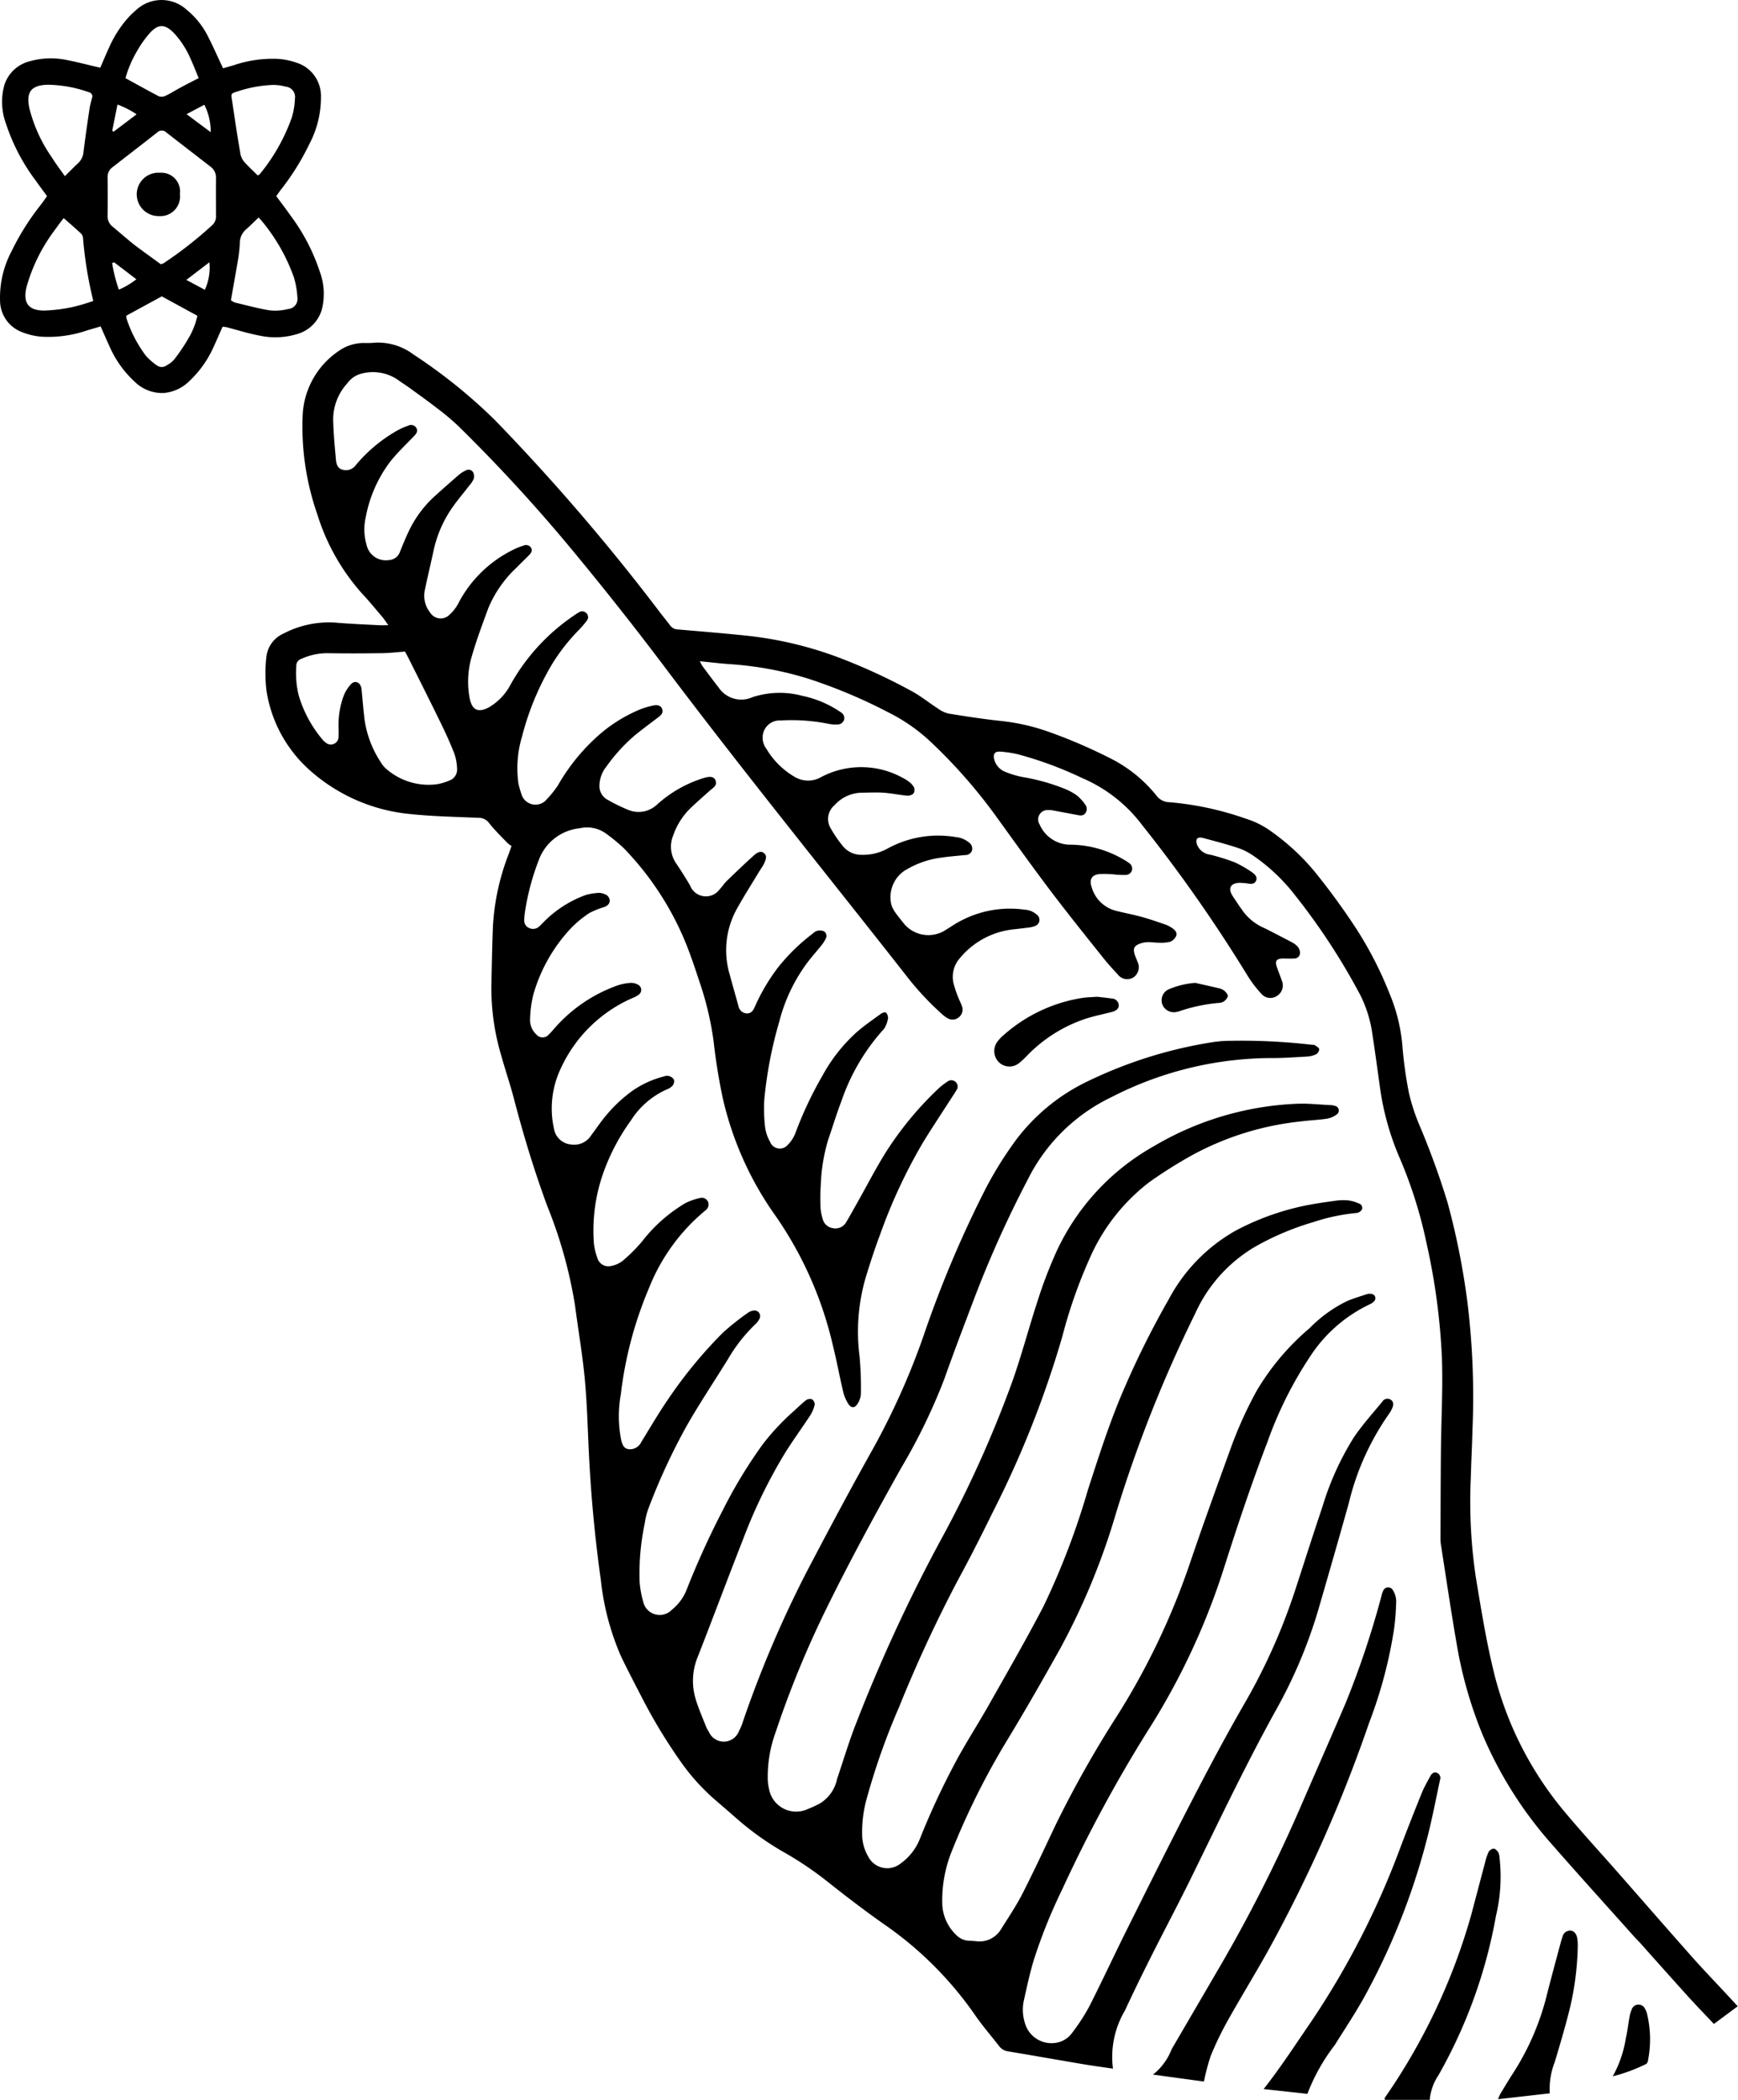 <svg xmlns="http://www.w3.org/2000/svg" width="69.442" height="83.881" viewBox="0 0 69.442 83.881">
  <g id="Group_270" data-name="Group 270" transform="translate(460.68 -15863.109)">
    <path id="Path_273" data-name="Path 273" d="M-416.211,15945.743c-.388-.058-.774-.109-1.158-.173-1.006-.169-2.012-.348-3.019-.515a.545.545,0,0,1-.37-.211c-.325-.419-.676-.82-.975-1.258a14.315,14.315,0,0,0-3.635-3.619c-.731-.514-1.442-1.057-2.143-1.61a13.76,13.76,0,0,0-1.8-1.232,11.612,11.612,0,0,1-1.966-1.4c-.266-.232-.533-.465-.8-.693a8.38,8.38,0,0,1-1.385-1.523,21.332,21.332,0,0,1-1.6-2.647c-.27-.523-.543-1.045-.8-1.577a10.324,10.324,0,0,1-.808-3.034q-.361-2.571-.484-5.163c-.047-.972-.071-1.946-.163-2.914s-.261-1.946-.388-2.919a18.28,18.28,0,0,0-1.107-3.964c-.521-1.411-.957-2.847-1.336-4.3-.148-.57-.341-1.128-.5-1.7a9.483,9.483,0,0,1-.4-2.791c.018-.776.031-1.552.06-2.327a9.36,9.36,0,0,1,.624-2.927c.037-.1.072-.2.122-.343a1.055,1.055,0,0,1-.157-.115c-.251-.261-.513-.515-.739-.8a.5.5,0,0,0-.414-.21c-.941-.041-1.887-.057-2.822-.16a7.009,7.009,0,0,1-3.86-1.681,5.339,5.339,0,0,1-1.793-3.2,5.693,5.693,0,0,1-.01-1.381,1.155,1.155,0,0,1,.681-.937,3.919,3.919,0,0,1,2.224-.427c.529.041,1.059.063,1.588.091.106.006.211,0,.381,0-.1-.135-.158-.23-.23-.317-.268-.313-.529-.634-.811-.936a8.528,8.528,0,0,1-1.8-3.183,10.611,10.611,0,0,1-.585-3.912,3.276,3.276,0,0,1,1.448-2.609,1.726,1.726,0,0,1,.967-.315c.137,0,.276.007.412-.008a2.345,2.345,0,0,1,1.607.47,21.2,21.2,0,0,1,3.253,2.62,83.809,83.809,0,0,1,6.547,7.62c.148.2.306.385.452.581a.378.378,0,0,0,.3.158c.9.077,1.8.151,2.7.244a14.923,14.923,0,0,1,3.937.956,23.46,23.46,0,0,1,2.72,1.269c.368.2.7.473,1.053.7a1.175,1.175,0,0,0,.418.193c.668.108,1.338.213,2.011.286a8.384,8.384,0,0,1,1.866.4,20.829,20.829,0,0,1,2.546,1.083,5.55,5.55,0,0,1,1.873,1.5.656.656,0,0,0,.523.271,12.265,12.265,0,0,1,3.043.654,3.479,3.479,0,0,1,1.046.528,9.04,9.04,0,0,1,1.722,1.6,27.619,27.619,0,0,1,1.681,2.311,14.95,14.95,0,0,1,1.3,2.543,6.9,6.9,0,0,1,.51,2.02,17.06,17.06,0,0,0,.261,1.925,7.664,7.664,0,0,0,.424,1.313,31.777,31.777,0,0,1,1.127,3.1,29.5,29.5,0,0,1,.79,3.954,31.055,31.055,0,0,1,.205,5.118c-.016.649-.051,1.3-.068,1.945a20.526,20.526,0,0,0,.2,3.938c.208,1.25.406,2.5.705,3.732a13.791,13.791,0,0,0,2.816,5.614c.7.839,1.438,1.64,2.158,2.459.986,1.122,1.966,2.249,2.957,3.366.442.5.906.979,1.36,1.469l.47.507-.952.708c-.365-.387-.712-.746-1.047-1.115-.632-.7-1.257-1.4-1.886-2.107-.073-.08-.152-.154-.224-.235-1.106-1.238-2.222-2.468-3.315-3.718a15.98,15.98,0,0,1-2.775-4.391,16.821,16.821,0,0,1-1.026-3.59c-.23-1.325-.425-2.656-.633-3.985a1.557,1.557,0,0,1-.019-.235c.005-1.2.007-2.4.019-3.6s.081-2.4.04-3.6a26,26,0,0,0-.615-4.609,17.985,17.985,0,0,0-1.068-3.395,10.807,10.807,0,0,1-.792-2.824c-.1-.7-.19-1.4-.3-2.1a4.969,4.969,0,0,0-.5-1.621,26,26,0,0,0-2.779-4.193,7.471,7.471,0,0,0-1.478-1.346,2.462,2.462,0,0,0-.627-.316c-.456-.15-.922-.272-1.387-.395-.23-.06-.313.042-.238.269a.65.65,0,0,0,.534.4,8.3,8.3,0,0,1,.98.307,4.911,4.911,0,0,1,.638.363.807.807,0,0,1,.094.07c.1.08.168.175.107.306-.055.115-.162.127-.278.111a2.5,2.5,0,0,0-.38-.035c-.362.012-.471.223-.274.525.151.23.3.459.468.68a2.087,2.087,0,0,0,.793.6c.369.183.734.374,1.1.567a.785.785,0,0,1,.255.2.4.4,0,0,1,.074.266.227.227,0,0,1-.237.185c-.147.007-.3,0-.442,0-.268.006-.33.1-.24.353.062.177.132.35.192.526a.49.49,0,0,1-.195.618.473.473,0,0,1-.619-.085,4.828,4.828,0,0,1-.567-.749,59.692,59.692,0,0,0-4.208-6.007,5.89,5.89,0,0,0-2.386-1.864,14.869,14.869,0,0,0-2.593-.956,4.672,4.672,0,0,0-.668-.1c-.238-.017-.316.1-.245.339a.731.731,0,0,0,.451.476,3.712,3.712,0,0,0,.674.2,8.091,8.091,0,0,1,1.67.465,2.385,2.385,0,0,1,.491.264,1.731,1.731,0,0,1,.336.363.285.285,0,0,1,.007.358c-.085.111-.208.088-.326.065-.327-.062-.654-.124-.981-.184a.709.709,0,0,0-.176-.012.375.375,0,0,0-.34.576,1.34,1.34,0,0,0,1.269.808,4.27,4.27,0,0,1,2.1.6,1.737,1.737,0,0,1,.2.129.266.266,0,0,1,.124.279.262.262,0,0,1-.261.2,3.555,3.555,0,0,1-.381-.012,3.953,3.953,0,0,0-.67-.022c-.3.035-.4.219-.308.5a1.358,1.358,0,0,0,.983.968c.343.086.691.151,1.031.245.321.088.637.2.952.307a1.2,1.2,0,0,1,.282.155c.1.071.188.181.133.3a.453.453,0,0,1-.239.229,1.636,1.636,0,0,1-.466.036c-.147,0-.294-.025-.441-.021a.984.984,0,0,0-.313.065c-.22.088-.265.189-.2.416.03.1.081.2.115.3a.489.489,0,0,1-.164.628.474.474,0,0,1-.632-.129c-.2-.214-.4-.434-.583-.665-.7-.876-1.4-1.748-2.077-2.641-.723-.956-1.421-1.931-2.121-2.9a21.021,21.021,0,0,0-2.67-3.061,7.075,7.075,0,0,0-1.707-1.192,20.986,20.986,0,0,0-3.2-1.346,13.571,13.571,0,0,0-3.062-.575c-.41-.026-.819-.077-1.269-.121a1.69,1.69,0,0,0,.108.2c.211.284.422.567.64.846a1.09,1.09,0,0,0,1.356.389,3.5,3.5,0,0,1,2-.051,4.214,4.214,0,0,1,1.411.577c.041.026.083.052.122.081a.266.266,0,0,1,.13.277.268.268,0,0,1-.258.206,1.413,1.413,0,0,1-.351-.022,7.516,7.516,0,0,0-1.934-.137.679.679,0,0,0-.709.581.742.742,0,0,0,.147.557,3.168,3.168,0,0,0,1.142,1.124,1.041,1.041,0,0,0,1.04,0,3.427,3.427,0,0,1,3.25.024,1.6,1.6,0,0,1,.274.172.63.63,0,0,1,.143.146.254.254,0,0,1,.011.327.362.362,0,0,1-.262.07c-.312-.03-.621-.095-.933-.116-.293-.02-.588,0-.883,0a1.5,1.5,0,0,0-1.065.5.722.722,0,0,0-.142.939,5.029,5.029,0,0,0,.481.7.944.944,0,0,0,.723.342,2.033,2.033,0,0,0,1.048-.244,4.2,4.2,0,0,1,2.736-.464.953.953,0,0,1,.535.223.292.292,0,0,1,.113.313.277.277,0,0,1-.275.182c-.323.032-.646.057-.967.105a3.655,3.655,0,0,0-1.482.539,1.276,1.276,0,0,0-.494,1.351,1.082,1.082,0,0,0,.144.285c.1.145.215.28.324.42a1.265,1.265,0,0,0,1.686.3c.185-.112.362-.238.552-.339a4.217,4.217,0,0,1,2.621-.479.792.792,0,0,1,.482.2.256.256,0,0,1-.074.451.879.879,0,0,1-.255.063c-.234.032-.469.055-.7.083a3.22,3.22,0,0,0-2.132,1.247,1.133,1.133,0,0,0-.133,1.017,4.159,4.159,0,0,0,.212.579,2.213,2.213,0,0,1,.1.244.392.392,0,0,1-.144.421.38.38,0,0,1-.417.043,1.248,1.248,0,0,1-.26-.189,11.535,11.535,0,0,1-1.44-1.557c-3.217-4.1-6.5-8.143-9.63-12.3q-1.791-2.377-3.693-4.671a65.2,65.2,0,0,0-4.525-4.927,9.493,9.493,0,0,0-.855-.722c-.364-.284-.741-.551-1.114-.823-.159-.115-.327-.217-.485-.334a1.767,1.767,0,0,0-1.41-.246,1.015,1.015,0,0,0-.6.4,2.138,2.138,0,0,0-.56,1.453c.013.529.061,1.059.11,1.586.016.173.059.36.275.409a.48.48,0,0,0,.52-.187,6.024,6.024,0,0,1,1.617-1.358,2.559,2.559,0,0,1,.481-.217.241.241,0,0,1,.315.083c.08.137.007.237-.089.337-.319.332-.657.65-.944,1.01a5.276,5.276,0,0,0-.982,2.217,2.182,2.182,0,0,0,.03,1.108.785.785,0,0,0,.878.617.5.5,0,0,0,.463-.347c.107-.264.214-.528.336-.785a4.462,4.462,0,0,1,1.041-1.416q.49-.445.994-.878a1.111,1.111,0,0,1,.248-.153.215.215,0,0,1,.292.058.374.374,0,0,1,.03.273.917.917,0,0,1-.176.268c-.227.3-.472.579-.683.886a4.739,4.739,0,0,0-.739,1.689c-.116.538-.245,1.072-.357,1.611a1.076,1.076,0,0,0,.215.889.494.494,0,0,0,.767.092,1.735,1.735,0,0,0,.252-.285,1.625,1.625,0,0,0,.148-.255,4.9,4.9,0,0,1,2.185-2.078,2.353,2.353,0,0,1,.383-.15.233.233,0,0,1,.29.078c.073.11.017.21-.062.291-.165.169-.337.33-.5.5a4.7,4.7,0,0,0-1.14,1.631c-.237.646-.479,1.29-.667,1.95a3.554,3.554,0,0,0-.08,1.635c.093.489.346.61.779.371a2.259,2.259,0,0,0,.861-.91,8.1,8.1,0,0,1,2.554-2.769,1.931,1.931,0,0,1,.174-.111.229.229,0,0,1,.3.036.22.22,0,0,1,.014.3,4.1,4.1,0,0,1-.327.379,7.706,7.706,0,0,0-1.052,1.342,10.955,10.955,0,0,0-1.207,2.9,4.409,4.409,0,0,0-.147,1.868,3.673,3.673,0,0,0,.147.508.586.586,0,0,0,.91.215,4.156,4.156,0,0,0,.52-.632,7.924,7.924,0,0,1,1.762-2.12,6.042,6.042,0,0,1,1.535-.923,3.155,3.155,0,0,1,.506-.148c.2-.045.326.011.367.147.049.166-.064.249-.177.335-.305.231-.612.46-.909.7a6.843,6.843,0,0,0-1.148,1.26,1.225,1.225,0,0,0-.273.734.614.614,0,0,0,.324.586,6.813,6.813,0,0,0,.792.39,1.075,1.075,0,0,0,1.178-.192,4.943,4.943,0,0,1,1.88-1.069c.266-.08.408-.045.463.1.076.21-.1.291-.219.4-.28.247-.56.494-.828.753a2.792,2.792,0,0,0-.645,1.046,1.175,1.175,0,0,0,.125,1.123c.192.284.375.576.55.872a.676.676,0,0,0,1.18.156c.1-.1.181-.234.286-.336.353-.341.708-.682,1.072-1.01.188-.171.311-.187.416-.1s.11.2-.006.431c-.062.121-.145.232-.216.351-.293.487-.6.967-.874,1.465a3.4,3.4,0,0,0-.275,2.6c.114.426.238.851.354,1.276a.347.347,0,0,0,.308.276c.176.021.267-.095.331-.237a7.707,7.707,0,0,1,.941-1.6,7.738,7.738,0,0,1,1.39-1.354.429.429,0,0,1,.173-.106.442.442,0,0,1,.273.021.221.221,0,0,1,.067.291,1.376,1.376,0,0,1-.173.271c-.184.23-.382.45-.56.685a6.736,6.736,0,0,0-1.121,2.353,16.57,16.57,0,0,0-.6,3.12,6.4,6.4,0,0,0,.033,1.115,1.649,1.649,0,0,0,.2.579.416.416,0,0,0,.707.113,1.366,1.366,0,0,0,.31-.489,15.012,15.012,0,0,1,1.082-2.288,6.533,6.533,0,0,1,1.386-1.746c.3-.256.622-.479.94-.709.056-.041.175-.078.2-.052a.308.308,0,0,1,.085.227,1.067,1.067,0,0,1-.105.331.721.721,0,0,1-.14.189,8.25,8.25,0,0,0-1.615,2.787c-.193.5-.348,1.021-.526,1.532a7.074,7.074,0,0,0-.3,1.8,8.718,8.718,0,0,0-.008.97,2.064,2.064,0,0,0,.081.4.49.49,0,0,0,.408.377.492.492,0,0,0,.533-.237c.157-.26.3-.527.452-.793.37-.658.717-1.332,1.115-1.973a13.407,13.407,0,0,1,2.091-2.545,2.7,2.7,0,0,1,.393-.309.247.247,0,0,1,.326.022.243.243,0,0,1,.03.322c-.064.111-.137.217-.206.324-.377.586-.763,1.167-1.129,1.762a21.461,21.461,0,0,0-1.725,3.706c-.208.551-.388,1.112-.562,1.676a7.736,7.736,0,0,0-.249,3.179,13.9,13.9,0,0,1,.052,1.5.821.821,0,0,1-.133.38c-.1.177-.254.186-.367.009a1.566,1.566,0,0,1-.206-.479c-.145-.611-.257-1.23-.409-1.84a14.925,14.925,0,0,0-2.279-5.172,13.131,13.131,0,0,1-2.119-4.7,22.984,22.984,0,0,1-.372-2.3,12.565,12.565,0,0,0-.564-2.374c-.115-.346-.227-.691-.353-1.032a11.889,11.889,0,0,0-2.669-4.3,6.866,6.866,0,0,0-.7-.578,1.293,1.293,0,0,0-1.065-.221,1.951,1.951,0,0,0-1.634,1.271,9.737,9.737,0,0,0-.565,2.16,2.326,2.326,0,0,0-.015.236.315.315,0,0,0,.184.312.357.357,0,0,0,.39-.038c.061-.049.113-.108.17-.163a4.512,4.512,0,0,1,1.714-1.113,2.311,2.311,0,0,1,.519-.084.508.508,0,0,1,.227.048.284.284,0,0,1,.21.258c0,.14-.1.21-.209.256a3.4,3.4,0,0,0-.6.241,4.3,4.3,0,0,0-.747.616,6.456,6.456,0,0,0-1.487,2.614,4.414,4.414,0,0,0-.138.989.777.777,0,0,0,.253.635.32.32,0,0,0,.494,0c.106-.1.2-.22.3-.328a6,6,0,0,1,2.452-1.634,2.144,2.144,0,0,1,.516-.1.546.546,0,0,1,.28.064.233.233,0,0,1,.042.409.938.938,0,0,1-.231.126,5.618,5.618,0,0,0-2.883,2.826,3.72,3.72,0,0,0-.265,2.419.754.754,0,0,0,.671.61.8.8,0,0,0,.811-.364c.2-.266.386-.546.6-.8a5.725,5.725,0,0,1,1.078-1,3.906,3.906,0,0,1,1.228-.553.364.364,0,0,1,.2-.018.338.338,0,0,1,.2.143.282.282,0,0,1-.048.237.578.578,0,0,1-.242.159,3.263,3.263,0,0,0-1.427,1.237,8.3,8.3,0,0,0-1.088,2.051,6.905,6.905,0,0,0-.391,2.87,2.422,2.422,0,0,0,.137.57.457.457,0,0,0,.557.321,1.065,1.065,0,0,0,.449-.2,6.467,6.467,0,0,0,.77-.765,6.167,6.167,0,0,1,1.729-1.537,2.42,2.42,0,0,1,.578-.207.276.276,0,0,1,.344.156.289.289,0,0,1-.113.337.206.206,0,0,1-.022.02,7.7,7.7,0,0,0-2.234,3.094,15.423,15.423,0,0,0-1.119,4.226,4.937,4.937,0,0,0,0,1.761c.054.284.133.413.319.436a.5.5,0,0,0,.5-.291c.35-.569.687-1.147,1.066-1.7a18.128,18.128,0,0,1,2.188-2.66,10.217,10.217,0,0,1,.989-.788.516.516,0,0,1,.241-.1.225.225,0,0,1,.235.329.77.77,0,0,1-.177.23,6.392,6.392,0,0,0-1.086,1.39c-.536.869-1.106,1.719-1.612,2.6a24.8,24.8,0,0,0-1.563,3.364,2.694,2.694,0,0,0-.141.57,9.7,9.7,0,0,0-.211,2.312,3.844,3.844,0,0,0,.146.837.674.674,0,0,0,1.148.317,1.926,1.926,0,0,0,.576-.772,33.716,33.716,0,0,1,1.436-3.164,19.232,19.232,0,0,1,1.615-2.67,9.466,9.466,0,0,1,1.247-1.332c.161-.144.314-.3.484-.43a.268.268,0,0,1,.235-.039.252.252,0,0,1,.111.211,1.33,1.33,0,0,1-.176.428c-.332.511-.693,1-1.015,1.518a20.715,20.715,0,0,0-1.672,3.44c-.615,1.563-1.2,3.138-1.813,4.7a2.51,2.51,0,0,0-.075,1.7c.114.374.274.734.417,1.1a1.119,1.119,0,0,0,.1.18.65.65,0,0,0,1.21-.026,2.091,2.091,0,0,0,.158-.38,44.644,44.644,0,0,1,2.536-5.959c.866-1.652,1.743-3.3,2.656-4.928a29.094,29.094,0,0,0,2-4.452,44.643,44.643,0,0,1,2.516-5.967,14.89,14.89,0,0,1,1.219-1.946,7.779,7.779,0,0,1,2.88-2.335,17.75,17.75,0,0,1,4.9-1.538,4.749,4.749,0,0,1,.763-.063,24.308,24.308,0,0,1,3.264.159c.039,0,.087,0,.115.016.067.047.167.1.174.163a.256.256,0,0,1-.126.2.967.967,0,0,1-.367.092c-.5.027-1,.066-1.5.059a14.059,14.059,0,0,0-6.316,1.565,7.214,7.214,0,0,0-3.35,3.316,43.909,43.909,0,0,0-2.126,4.727c-.406,1.074-.818,2.146-1.2,3.229a23.513,23.513,0,0,1-1.724,3.546c-1.036,1.852-2.052,3.714-2.987,5.62a39.647,39.647,0,0,0-2.023,4.929,5.192,5.192,0,0,0-.314,1.88,1.85,1.85,0,0,0,.05.379,1.1,1.1,0,0,0,1.544.81,4.737,4.737,0,0,0,.482-.221,1.5,1.5,0,0,0,.693-.981c.245-.726.464-1.461.742-2.174a64.451,64.451,0,0,1,3.376-7.326,45.786,45.786,0,0,0,2.866-6.329c.394-1.1.685-2.232,1.052-3.342a17.712,17.712,0,0,1,.741-1.922,9.3,9.3,0,0,1,3.858-4.172,12.209,12.209,0,0,1,5.725-1.708c.449-.02.9.032,1.352.053a.611.611,0,0,1,.2.037.187.187,0,0,1,.059.331.9.9,0,0,1-.394.174c-.349.053-.7.064-1.054.111a11.582,11.582,0,0,0-4.356,1.358,18.5,18.5,0,0,0-1.693,1.068,7.74,7.74,0,0,0-2.4,3.087,19.663,19.663,0,0,0-1.068,3.056,40.033,40.033,0,0,1-2.78,7.03c-.449.917-.911,1.829-1.4,2.728a54.763,54.763,0,0,0-2.352,5.076,27.223,27.223,0,0,0-1.27,3.577,4.981,4.981,0,0,0-.2,1.572,1.763,1.763,0,0,0,.24.811.852.852,0,0,0,1.288.284,2.212,2.212,0,0,0,.773-.98,30.358,30.358,0,0,1,1.539-3.279c.4-.72.847-1.417,1.252-2.135.729-1.291,1.472-2.576,2.156-3.892a29.983,29.983,0,0,0,1.771-4.646c.449-1.383.889-2.769,1.472-4.1a35.7,35.7,0,0,1,1.767-3.528,6.809,6.809,0,0,1,2.664-2.725,10.327,10.327,0,0,1,2.674-.979c.431-.094.87-.153,1.307-.215a2.181,2.181,0,0,1,.529-.013,1.513,1.513,0,0,1,.418.125.178.178,0,0,1,.116.238.281.281,0,0,1-.2.137,7.684,7.684,0,0,0-1.725.361,10.872,10.872,0,0,0-2.329.981,5.909,5.909,0,0,0-2.406,2.673,53.52,53.52,0,0,0-3.176,8.015,27.565,27.565,0,0,1-2.21,5.356c-.7,1.253-1.412,2.5-2.156,3.723a29.946,29.946,0,0,0-2.2,4.426,5.235,5.235,0,0,0-.363,2.107,1.792,1.792,0,0,0,.557,1.2.744.744,0,0,0,.5.229c.1.007.2.01.294.02a1,1,0,0,0,1-.487c.293-.465.6-.923.851-1.411.464-.909.894-1.836,1.331-2.759a43.778,43.778,0,0,1,2.492-4.411,28.712,28.712,0,0,0,2.867-6.025c.526-1.553,1.087-3.094,1.645-4.636a16.335,16.335,0,0,1,1.02-2.252,9.858,9.858,0,0,1,2.121-2.51,5.381,5.381,0,0,1,1.5-1.082c.261-.109.535-.191.8-.277a.363.363,0,0,1,.2,0,.171.171,0,0,1,.077.285.589.589,0,0,1-.192.131,5.814,5.814,0,0,0-2.379,2.095,15.567,15.567,0,0,0-1.692,3.393c-.636,1.66-1.2,3.345-1.738,5.038a27.787,27.787,0,0,1-3.054,6.519,56.53,56.53,0,0,0-3.4,6.3,21.2,21.2,0,0,0-1.135,2.81c-.172.562-.294,1.14-.421,1.714a1.786,1.786,0,0,0,.068.871,1.1,1.1,0,0,0,1.218.754.969.969,0,0,0,.645-.384,7.824,7.824,0,0,0,.691-1.058c.525-1.032,1.011-2.085,1.529-3.122.859-1.723,1.717-3.445,2.6-5.155.659-1.272,1.332-2.539,2.047-3.78a23.79,23.79,0,0,0,2.021-4.476c.377-1.147.74-2.3,1.126-3.443a11.365,11.365,0,0,1,1.248-2.757c.343-.513.764-.972,1.154-1.451a.234.234,0,0,1,.315-.071c.11.06.139.185.073.337a1.226,1.226,0,0,1-.146.256,10.446,10.446,0,0,0-1.594,3.554c-.4,1.428-.81,2.853-1.223,4.275a19.415,19.415,0,0,1-1.684,3.981c-1.18,2.132-2.228,4.331-3.3,6.52-.556,1.14-1.152,2.258-1.721,3.39-.348.693-.689,1.391-1.015,2.095A3.639,3.639,0,0,0-416.211,15945.743Zm-28.285-56.606c-.329.023-.641.061-.954.064-.726.01-1.452.012-2.178,0a2.508,2.508,0,0,0-1.024.232.273.273,0,0,0-.188.267,3.739,3.739,0,0,0,.09,1.169,4.863,4.863,0,0,0,.952,1.779.586.586,0,0,0,.127.12.309.309,0,0,0,.517-.253c.009-.137,0-.274,0-.412a3.358,3.358,0,0,1,.189-1.156,1.522,1.522,0,0,1,.3-.5c.155-.171.359-.1.419.127a.879.879,0,0,1,.019.146c.038.381.066.763.114,1.142a4.151,4.151,0,0,0,.661,1.716,1.012,1.012,0,0,0,.164.208,2.574,2.574,0,0,0,2.01.657,1.984,1.984,0,0,0,.536-.149.463.463,0,0,0,.324-.478,2.026,2.026,0,0,0-.107-.6c-.16-.411-.344-.813-.537-1.21-.408-.838-.827-1.671-1.243-2.5C-444.366,15889.378-444.432,15889.259-444.5,15889.137Z"/>
    <path id="Path_274" data-name="Path 274" d="M-449.643,15870.943c.2.269.394.525.58.788a7.865,7.865,0,0,1,1.163,2.236,2.566,2.566,0,0,1,.079,1.507,1.433,1.433,0,0,1-1.008.985,2.961,2.961,0,0,1-1.486.055c-.442-.083-.873-.221-1.309-.333a1.529,1.529,0,0,0-.162-.022c-.112.252-.219.5-.334.75a4.269,4.269,0,0,1-1.008,1.436,1.653,1.653,0,0,1-1,.462,1.562,1.562,0,0,1-1.153-.434,4.2,4.2,0,0,1-1.034-1.453c-.115-.248-.223-.5-.344-.772l-.538.158a4.765,4.765,0,0,1-1.826.253,2.682,2.682,0,0,1-.847-.212,1.349,1.349,0,0,1-.808-1.236,3.952,3.952,0,0,1,.455-1.956,10.017,10.017,0,0,1,1.137-1.82c.1-.123.184-.251.286-.389-.164-.226-.321-.437-.474-.651a7.841,7.841,0,0,1-1.164-2.236,2.533,2.533,0,0,1-.074-1.533,1.426,1.426,0,0,1,1.022-.97,3.113,3.113,0,0,1,1.516-.042c.431.085.856.2,1.3.3.118-.271.234-.55.36-.823a4.5,4.5,0,0,1,.724-1.14,3.612,3.612,0,0,1,.358-.349,1.489,1.489,0,0,1,2.014,0,3.232,3.232,0,0,1,.8.97c.211.4.391.813.584,1.221.02.042.039.086.066.144.149-.042.289-.082.428-.123a4.863,4.863,0,0,1,1.768-.253,2.864,2.864,0,0,1,.8.174,1.394,1.394,0,0,1,.916,1.35,3.992,3.992,0,0,1-.472,1.894,9.768,9.768,0,0,1-1.138,1.819C-449.52,15870.77-449.575,15870.849-449.643,15870.943Zm-4.617,2.718a.616.616,0,0,0,.1-.026,15.752,15.752,0,0,0,1.967-1.539.463.463,0,0,0,.143-.37c0-.5-.005-1,0-1.5a.533.533,0,0,0-.216-.457c-.589-.457-1.179-.91-1.766-1.368a.261.261,0,0,0-.368,0c-.594.467-1.192.927-1.787,1.39a.476.476,0,0,0-.194.407q.008.765,0,1.529a.522.522,0,0,0,.2.435c.294.244.579.5.88.735C-454.952,15873.162-454.593,15873.415-454.26,15873.661Zm-2.693,1.469a15.934,15.934,0,0,1-.408-2.491.311.311,0,0,0-.069-.189c-.225-.212-.462-.413-.706-.629-.1.128-.216.281-.328.441a6.86,6.86,0,0,0-1.153,2.3c-.157.641.064.957.721.952a6.365,6.365,0,0,0,1.133-.144A7.938,7.938,0,0,0-456.953,15875.13Zm5.5-.029a.656.656,0,0,0,.153.092c.466.11.93.239,1.4.314a2.078,2.078,0,0,0,.725-.053.406.406,0,0,0,.376-.48,3.318,3.318,0,0,0-.143-.8,7.406,7.406,0,0,0-1.257-2.212c-.046-.06-.1-.113-.149-.164-.176.167-.333.328-.5.473a.717.717,0,0,0-.249.542,5.775,5.775,0,0,1-.068.644C-451.256,15873.992-451.354,15874.531-451.453,15875.1Zm1.067-4.985c.048-.026.071-.031.081-.045a7.494,7.494,0,0,0,1.283-2.265,3,3,0,0,0,.127-.778.41.41,0,0,0-.368-.458,2.006,2.006,0,0,0-.492-.069,5.077,5.077,0,0,0-1.411.253c-.322.095-.284.1-.235.414.1.678.2,1.355.318,2.031a.736.736,0,0,0,.136.345C-450.777,15869.744-450.579,15869.921-450.386,15870.115Zm-7.7.028c.191-.187.352-.355.523-.513a.7.7,0,0,0,.221-.462c.07-.574.154-1.146.239-1.717.021-.146.064-.287.1-.43a.168.168,0,0,0-.123-.228,5.106,5.106,0,0,0-1.64-.3c-.683.016-.885.3-.733.968a5.952,5.952,0,0,0,.893,1.938C-458.453,15869.648-458.276,15869.88-458.088,15870.144Zm5.345-3.913c-.118-.282-.211-.529-.323-.769a3.607,3.607,0,0,0-.668-1.035c-.361-.363-.623-.374-.97.01a4.375,4.375,0,0,0-.507.72,4.529,4.529,0,0,0-.458,1.074c.455.248.889.494,1.333.724a.363.363,0,0,0,.273-.021c.195-.092.376-.211.567-.312C-453.255,15866.491-453.011,15866.369-452.743,15866.23Zm-.05,9.493-1.425-.777-1.415.771a.318.318,0,0,0,0,.094,5.107,5.107,0,0,0,.78,1.509,2.4,2.4,0,0,0,.439.384.323.323,0,0,0,.388,0,1.127,1.127,0,0,0,.3-.231,7.421,7.421,0,0,0,.559-.824A3.1,3.1,0,0,0-452.793,15875.724Zm-3.33-2.139-.079.033a6.375,6.375,0,0,0,.268,1.062,3.085,3.085,0,0,0,.7-.415Zm2.886.705.74.395a2.147,2.147,0,0,0,.183-1.1Zm-2.962-5.954.058.032.916-.692a3.551,3.551,0,0,0-.763-.391Zm2.971-.667.964.719a2.341,2.341,0,0,0-.254-1.094Z"/>
    <path id="Path_275" data-name="Path 275" d="M-412.576,15946.258l-2.037-.277a2.39,2.39,0,0,0,.748-1.018l1.767-3.027a60.453,60.453,0,0,0,3.317-6.5c.616-1.423,1.243-2.842,1.854-4.268a35.494,35.494,0,0,0,1.448-4.325.784.784,0,0,1,.066-.192.213.213,0,0,1,.382-.029.87.87,0,0,1,.136.438,10.112,10.112,0,0,1-.08,1.086,18.084,18.084,0,0,1-1,3.777,57.524,57.524,0,0,1-3.986,9.013c-.537.972-1.121,1.916-1.663,2.885a12.791,12.791,0,0,0-.677,1.4A8.267,8.267,0,0,0-412.576,15946.258Z"/>
    <path id="Path_276" data-name="Path 276" d="M-408.443,15946.75l-1.748-.192c.688-.875,1.271-1.779,1.881-2.665a32.919,32.919,0,0,0,3.6-7.032q.41-1.074.84-2.137c.092-.226.217-.438.332-.655.053-.1.133-.187.258-.148a.222.222,0,0,1,.135.29c-.14.662-.271,1.326-.427,1.984a27.184,27.184,0,0,1-2.479,6.468c-.39.736-.857,1.431-1.3,2.14A7.681,7.681,0,0,0-408.443,15946.75Z"/>
    <path id="Path_277" data-name="Path 277" d="M-403.555,15946.99h-1.79c-.007-.038-.02-.063-.012-.074a24.445,24.445,0,0,0,3.451-7.283c.19-.711.375-1.423.565-2.134a2.083,2.083,0,0,1,.14-.416.269.269,0,0,1,.2-.129c.067,0,.145.086.187.153a.629.629,0,0,1,.05.227,6.738,6.738,0,0,1-.146,2.313,19.942,19.942,0,0,1-2.3,6.365A2.092,2.092,0,0,0-403.555,15946.99Z"/>
    <path id="Path_278" data-name="Path 278" d="M-398.758,15946.728l-2.067.235a2.136,2.136,0,0,1,.093-.218c.173-.285.345-.572.527-.853a10.33,10.33,0,0,0,1.331-3.1c.172-.675.355-1.348.535-2.021.027-.1.057-.208.094-.31a.307.307,0,0,1,.3-.233c.138,0,.248.111.281.294a1.719,1.719,0,0,1,.023.352,11.621,11.621,0,0,1-.327,2.508c-.176.705-.383,1.4-.593,2.1A2.943,2.943,0,0,0-398.758,15946.728Z"/>
    <path id="Path_279" data-name="Path 279" d="M-416.841,15902.926c.154.019.368.038.581.07a.284.284,0,0,1,.28.255c.014.134-.094.236-.284.284-.341.086-.687.157-1.022.263a5.8,5.8,0,0,0-2.369,1.492,2.988,2.988,0,0,1-.3.279.61.61,0,0,1-.809-.023.63.63,0,0,1-.06-.833,1.481,1.481,0,0,1,.243-.255,6.173,6.173,0,0,1,3.151-1.487C-417.258,15902.945-417.08,15902.943-416.841,15902.926Z"/>
    <path id="Path_280" data-name="Path 280" d="M-396.242,15946.049a4.617,4.617,0,0,0,.523-1.524c.065-.277.094-.562.146-.843a1.249,1.249,0,0,1,.09-.309.286.286,0,0,1,.533-.014.8.8,0,0,1,.077.19,4.363,4.363,0,0,1,.032,1.9.167.167,0,0,1-.077.112A6.678,6.678,0,0,1-396.242,15946.049Z"/>
    <path id="Path_281" data-name="Path 281" d="M-412.924,15902.371c.323.073.647.143.969.221a.488.488,0,0,1,.208.106c.059.056.135.146.124.209a.41.41,0,0,1-.169.212.426.426,0,0,1-.2.053,6.631,6.631,0,0,0-1.551.326.576.576,0,0,1-.114.03.493.493,0,0,1-.59-.318.484.484,0,0,1,.306-.6A3.33,3.33,0,0,1-412.924,15902.371Z"/>
    <path id="Path_282" data-name="Path 282" d="M-454.286,15870.011a.745.745,0,0,1,.793.846.783.783,0,0,1-.83.884.871.871,0,0,1-.893-.888A.862.862,0,0,1-454.286,15870.011Z"/>
  </g>
</svg>
